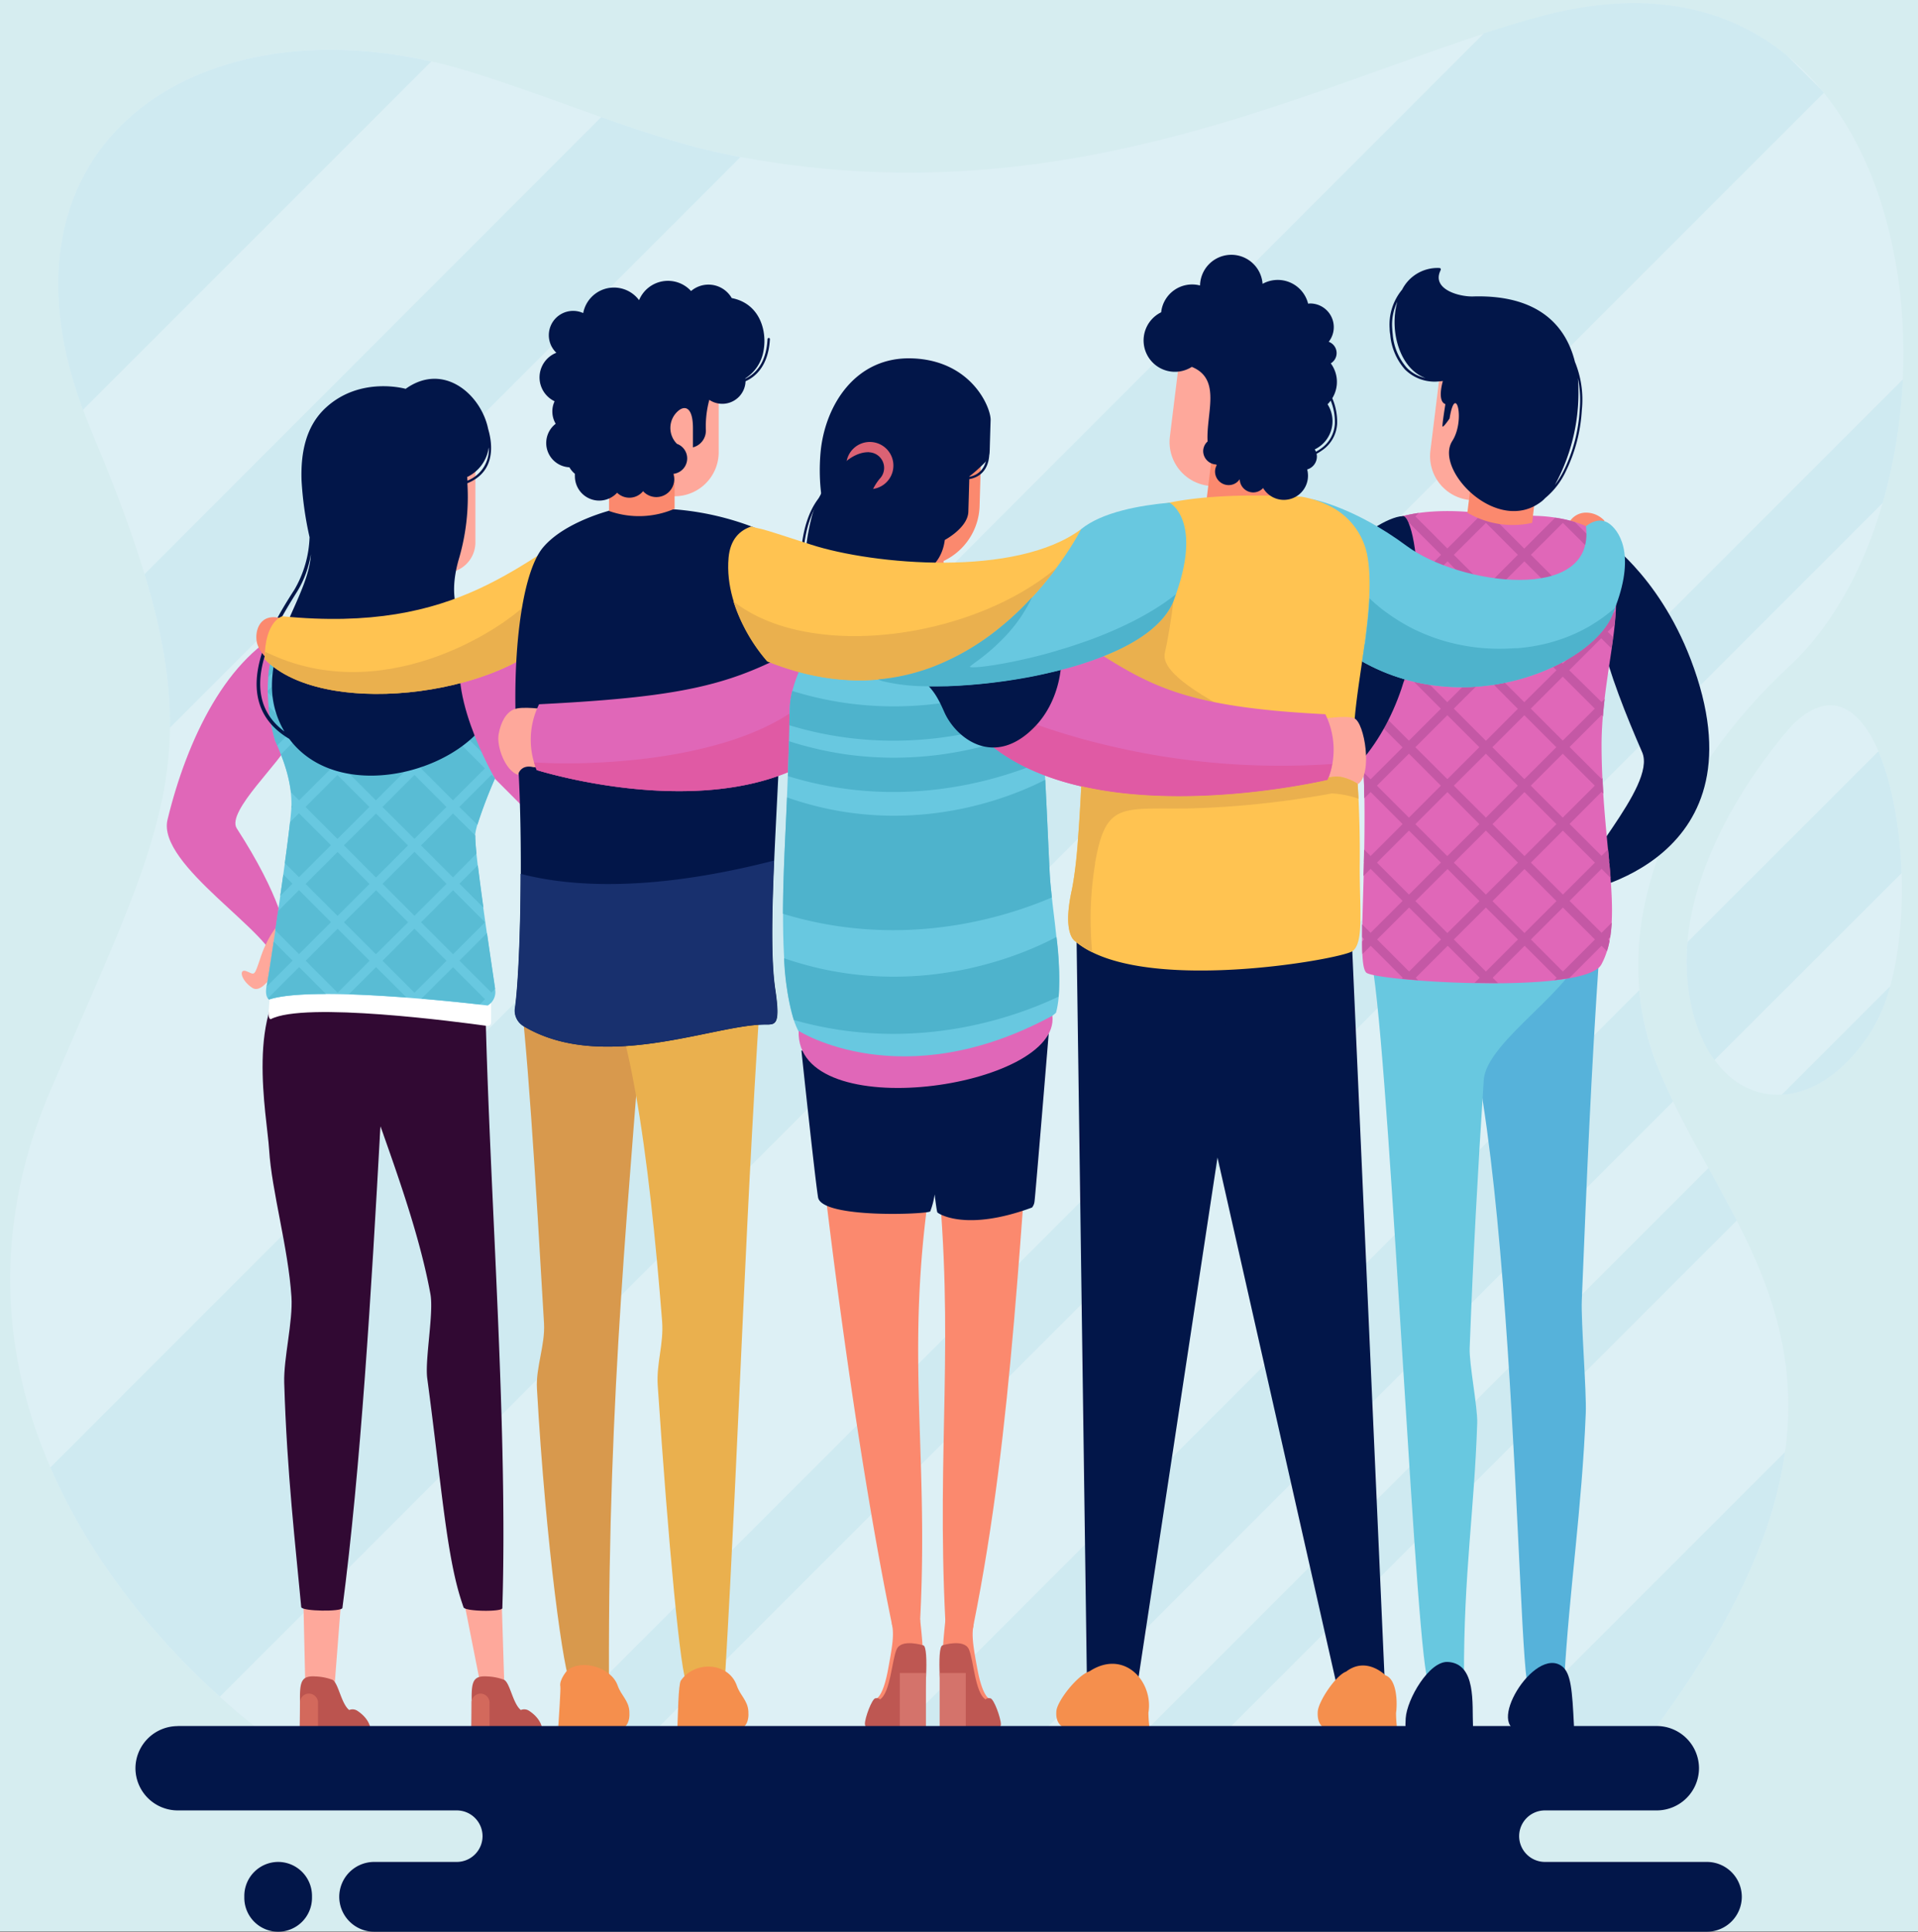 <svg id="Camada_1" data-name="Camada 1" xmlns="http://www.w3.org/2000/svg" viewBox="0 0 435 438.07"><rect x="0" y="0" width="435" height="438.07" fill="#333333" stroke="none"/><defs><style>.cls-1{fill:#d6edf0;}.cls-2{fill:#ddf0f5;}.cls-10,.cls-11,.cls-12,.cls-13,.cls-14,.cls-15,.cls-16,.cls-17,.cls-18,.cls-19,.cls-2,.cls-20,.cls-21,.cls-22,.cls-23,.cls-24,.cls-25,.cls-26,.cls-3,.cls-4,.cls-5,.cls-6,.cls-7{fill-rule:evenodd;}.cls-3{fill:#cfeaf1;}.cls-4{fill:#e067b8;}.cls-5{fill:#fea89b;}.cls-6{fill:#bb544f;}.cls-7{fill:#d3695c;}.cls-8{fill:#310933;}.cls-10,.cls-9{fill:#021649;}.cls-11{fill:#fb896e;}.cls-12{fill:#56b2da;}.cls-13{fill:#68c8e0;}.cls-14{fill:#c458a5;}.cls-15{fill:#fff;}.cls-16{fill:#59bcd4;}.cls-17{fill:#ffc351;}.cls-18{fill:#eab04e;}.cls-19{fill:#d8994d;}.cls-20{fill:#f58f4d;}.cls-21{fill:#18306e;}.cls-22{fill:#e05aa4;}.cls-23{fill:#be5752;}.cls-24{fill:#d4736b;}.cls-25{fill:#4eb3cc;}.cls-26{fill:#db6274;}</style></defs><title>friends</title><rect class="cls-1" width="435" height="438"/><path class="cls-2" d="M375.77,391.42c59-80,14.78-110.79-.27-150.75-12-31.87,4.94-66,30.22-89.49C451.27,108.94,439.57-20.6,349.45,3.76,302.43,16.45,244.22,51,164.84,35c-18.49-3.72-38.54-12.69-58.43-18.8C46.55-2.17-6.85,32.12,20.64,97.51c29.9,71.12,19.28,83.24-9.14,149.61C-25.09,332.5,59.28,392.6,59.28,392.6l147.06,17.82Z"/><path class="cls-2" d="M406.41,164.53s-26.65,28.79-23.64,58,27.08,34.39,41.7,11.19,4.72-92-18.06-69.22Z"/><path class="cls-3" d="M375.77,391.42c18.34-24.89,26.71-45,29.06-62.13L338.52,395.6ZM393.9,276.78c-2.09-4-4.26-8-6.43-11.89l-141,141,20.62-2.31Zm-14.44-27c-1.45-3-2.78-6-4-9.12a61.79,61.79,0,0,1-3.67-16.13L188.16,408.21l18.18,2.21,14.07-1.57ZM427,114.05a122.13,122.13,0,0,0,4.56-28L117.88,399.7l20.94,2.53Zm-13.37-93c-.2-.25-.41-.5-.61-.73l-7.6-7.61c-13.29-11-31.82-15.49-56-9-4.2,1.12-8.49,2.44-12.87,3.86L11.43,332.78c10.54,24.35,27.78,42.44,38.43,52ZM167.93,35.63,164.84,35c-9.18-1.85-18.74-5-28.48-8.44L32.78,130.2c4.08,13.46,5.88,24.48,5.75,34.83ZM97.81,13.94c-54.82-12.41-101,19.68-79,79Z"/><path class="cls-3" d="M382.73,213.64a47.48,47.48,0,0,0,0,8.92c.78,7.61,3,13.57,6.09,17.84L431.29,198c-.36-10.33-2.19-20.42-5.27-27.62Zm21.37,34.62c7-.38,14.46-5.13,20.37-14.51a38.28,38.28,0,0,0,4.2-10.07Z"/><path class="cls-4" d="M66,142.26c-14.52,6.3-23.61,25.49-28,43.6-2.53,10.33,24.36,25.93,24.7,32.94.32,6.29,10.22-1.24-9-30.94-2.48-3.83,10.36-15.33,11.75-19.39C69.71,156,67.11,148,66,142.26Z"/><path class="cls-5" d="M68.75,360.67l.57,25.05,6.41-1.49L78,354.83Z"/><path class="cls-5" d="M103.62,355,110,387.24l4.52-.57-.94-30Z"/><path class="cls-6" d="M71.33,380.17a12.36,12.36,0,0,1,4,.74c1.4.57,2,5.38,3.86,6.88a2,2,0,0,1,1.73.1c.85.52,3.06,2.14,3.17,4.67s-9.67,1.87-10.28,2-6.21-.55-6.21-.55l.37-1.46s.08-4.84.06-7.73c0-3.68.59-4.75,3.27-4.66Z"/><path class="cls-7" d="M71.73,394.47c-1.22-.11-2.64-.27-3.46-.38a2,2,0,0,1-.21-.92V388.3c0-.8,0-1.63,0-2.4a2,2,0,0,1,2-1.83h0a2.08,2.08,0,0,1,2.07,2.06v7a2.1,2.1,0,0,1-.46,1.3Z"/><path class="cls-6" d="M110.26,380.17a12.17,12.17,0,0,1,4,.74c1.4.57,2,5.38,3.86,6.88a2,2,0,0,1,1.74.1c.86.52,3.07,2.14,3.16,4.67s-9.66,1.87-10.28,2-6.21-.55-6.21-.55l.37-1.46s.09-4.84.07-7.73c0-3.68.57-4.75,3.28-4.66Z"/><path class="cls-7" d="M110.63,394.47c-1.21-.11-2.63-.27-3.43-.38a1.94,1.94,0,0,1-.24-.92V388.3c0-.8,0-1.63,0-2.4a2.08,2.08,0,0,1,2-1.83h0a2.08,2.08,0,0,1,2.07,2.06v7a1.94,1.94,0,0,1-.47,1.3Z"/><path class="cls-8" d="M95.84,244c-.63,8.61-9,2.49-9.6,12.12-2,36.38-4.44,77-8.58,108.52-.11.9-9.14.78-9.34-.18-1.28-13.79-3.25-30.43-3.86-50.89-.16-5.52,2-13.87,1.64-19.47-.73-11.18-4.49-24-5.06-33.35-.48-7.81-5.59-32.32,6.41-41.34,10-7.55,29.83-6.27,28.39,24.59Z"/><path class="cls-8" d="M110.19,232.41c1.1,41.1,5,92.42,3.74,132.27,0,.9-8.5.78-8.8-.18-.09-.23-.16-.47-.23-.68-3.65-10.58-4.7-26.62-8-51.23-.57-4.25,1.5-14.74.72-19.11-3.49-19.15-13-41-15.8-51.76a2.3,2.3,0,0,0,.59-.83c10.13-21.75,26.25-37.58,27.78-8.48Z"/><path class="cls-5" d="M67.26,209.33c-3,8.87-7.36,16.4-10,14.71s-3.21-4.52-1.32-3.77,1.64,1.37,3.2-3.26,4.14-8,5.27-8.19a7.43,7.43,0,0,1,2.84.51Z"/><path class="cls-9" d="M190.83,109.44a.26.26,0,0,1,.32.21.27.27,0,0,1-.23.3s-8.17,1.2-8.81,17.1a.28.28,0,0,1-.29.25.27.27,0,0,1-.25-.27c.66-16.35,9.24-17.59,9.26-17.59Z"/><path class="cls-10" d="M363.36,121.87s12.61,8.1,20.1,27.69c17.51,45.81-25.37,52.77-25.41,52.72-2.06-4.7,17.81-23.84,14.39-31.69-7.41-17-14.64-36.63-9.08-48.72Z"/><path class="cls-11" d="M363.86,119.14l0-1.08a5.71,5.71,0,0,0-3.92-1.8,4.39,4.39,0,0,0-4.06,2.22c-.35.91,4.45,3.25,4.67,3.26a41,41,0,0,0,3.33-2.6Z"/><path class="cls-12" d="M353.57,205.7l9.18,10.15c-1.92,27.83-2.81,50-4,79-.2,4.9,1.1,20.73.9,25.63-.9,22-3.7,39.67-4.91,60.84-.13,2-6.07,2.16-8,1.43-2.74-1-3.28-149.28-20.53-165.53-9.63-9.08,27.32-11.47,27.32-11.47Z"/><path class="cls-13" d="M359.12,214.21c-.66,9.37-22,21.58-22.61,30.73-1.3,20-2.41,39.86-3.19,60.8-.14,3.49,1.82,13.4,1.71,16.95-.64,19.74-3.06,34.22-3,57.26,0,2-6.07,2.1-8,1.41-2.67-1-8.41-132-12.5-160.63-.86-5.91,49.07-27.14,47.61-6.52Z"/><path class="cls-10" d="M318.81,389.66c-.29,4.36.51,2.85,3.54,2.85h4.92c2.17,0,6.89.57,6.8-1.2-.23-4.77.82-14.08-5.72-14.42-4.22-.21-9.26,8.42-9.54,12.77Z"/><path class="cls-10" d="M345.25,392.51h4.92c2.17,0,6.89.57,6.8-1.2-.39-8-.68-11.89-2.69-13.42-6.31-4.81-18,14.62-9,14.62Z"/><path class="cls-4" d="M334.73,116.26s-18.42-2.41-24.27,5.29-1.18,39.65-1,60.63-1.55,36.39.39,38.37,49.55,5.09,53.33-1.82c5.39-9.86.1-26.6.05-49.76,0-12.79,3.76-25.49,3.22-33.94a67.57,67.57,0,0,0-1.08-9.94c-2.32-8-17-8.1-17-8.1Z"/><path class="cls-14" d="M334.73,116.26l-.08,0,.86.87-7.25,7.25L321,117.11l.78-.78a33,33,0,0,0-3.74.75l0,0-7.25,7.25-1.26-1.26a14.79,14.79,0,0,0-.77,2.17l.55.55-.9.93a34.12,34.12,0,0,0-.52,3.45l2.9-2.9,7.25,7.25-7.25,7.26-3.29-3.31c0,1,0,2,0,3l1.79,1.8L307.61,145c0,.94.07,1.88.1,2.83l3.1-3.08,7.25,7.25-7.25,7.24-2.63-2.61c.07,1,.12,2.08.19,3.13l1,1-.85.86c.07.92.12,1.85.18,2.77l2.15-2.15,7.25,7.25-7.25,7.24-1.58-1.58c0,1,.07,2,.1,3v0h0c0,1,0,1.94.06,2.89l1.42-1.43,7.25,7.27-7.25,7.24-1.48-1.47c0,1-.05,1.94-.07,2.88l.07.07-.07.07c0,1-.05,2-.07,3l1.62-1.64,7.25,7.27-7.25,7.24-1.92-1.92c0,1,0,2,0,2.9l.48.48-.48.5c0,1.07,0,2,.07,2.87l1.89-1.89,7.25,7.25-.21.23c1.15.11,2.38.23,3.7.32l-.55-.55,7.26-7.25,7.25,7.25-1.16,1.16c1.77,0,3.55.05,5.31.05l-1.21-1.21,7.26-7.25,7.25,7.25-.55.55c1.26-.14,2.44-.3,3.54-.5l-.05-.05,7.25-7.25,1.23,1.23a17.17,17.17,0,0,0,.58-2.35l-.34-.36.5-.48a30.74,30.74,0,0,0,.34-3.29l-2.31,2.31-7.25-7.24,7.25-7.27,2.06,2.07c-.07-1-.16-2.12-.27-3.21l-.32-.32.27-.28c-.07-.88-.16-1.77-.25-2.69l-1.49,1.49-7.25-7.24,7.25-7.27.42.43c-.07-1.18-.14-2.37-.19-3.58l-.23.21-7.25-7.24,7.25-7.25.32.3c.1-1.33.23-2.65.39-3.95l-.71.69L355.9,152l7.25-7.25,2.33,2.31c.12-.87.25-1.72.35-2.58l-1.21-1.21,1.54-1.53c.12-1.1.21-2.17.24-3.19l-3.25,3.26-7.25-7.26,7.25-7.25,2.88,2.88c-.12-1.32-.25-2.44-.37-3.33l-1-1,.7-.69v0a7.51,7.51,0,0,0-.93-2l-1.24,1.25-6-6a29.09,29.09,0,0,0-4.49-1l-7,7-7.26-7.25.62-.62Zm27,96.79-7.27-7.24-7.25,7.24,7.25,7.27Zm-7.27-94.48-7.25,7.25,7.25,7.27,7.27-7.27Zm7.27,77.05-7.27-7.26-7.25,7.26,7.25,7.25ZM353,204.35l-7.25-7.27-7.26,7.27,7.26,7.24Zm-8.73,8.7L337,205.81l-7.27,7.24,7.27,7.27ZM337,118.57l-7.27,7.25,7.27,7.27,7.24-7.27Zm8.72,8.73-7.26,7.25,7.26,7.26,7.25-7.26Zm8.71,8.72-7.25,7.25,7.25,7.25,7.27-7.25Zm7.27,42.15-7.27-7.25-7.25,7.25,7.25,7.25ZM353,186.9l-7.25-7.27-7.26,7.27,7.26,7.24Zm-8.73,8.72L337,188.36l-7.27,7.26,7.27,7.25Zm-8.72,8.73-7.25-7.27L321,204.35l7.26,7.24Zm-8.72,8.7-7.25-7.24-7.25,7.24,7.25,7.27Zm-7.25-94.48-7.25,7.25,7.25,7.27,7.25-7.27Zm8.72,8.73L321,134.55l7.26,7.26,7.25-7.26ZM337,136l-7.27,7.25,7.27,7.25,7.24-7.25Zm8.72,8.73L338.45,152l7.26,7.24L353,152Zm8.71,8.72-7.25,7.25,7.25,7.25,7.27-7.25Zm-1.46,16-7.25-7.25-7.26,7.25,7.26,7.24Zm-8.73,8.72L337,170.92l-7.27,7.25,7.27,7.25Zm-8.72,8.73-7.25-7.27L321,186.9l7.24,7.24Zm-8.72,8.72-7.25-7.26-7.25,7.26,7.25,7.25ZM319.54,136l-7.25,7.25,7.25,7.25,7.25-7.25Zm8.72,8.73L321,152l7.24,7.24,7.25-7.24Zm8.73,8.72-7.27,7.25L337,168l7.24-7.25Zm-1.48,16-7.25-7.25L321,169.45l7.26,7.24Zm-8.72,8.72-7.25-7.25-7.25,7.25,7.25,7.25Zm-7.25-24.7-7.25,7.25,7.25,7.25,7.25-7.25Z"/><path class="cls-15" d="M110.38,226.92l1,.5s0,3.8,0,4.31-.16,1-1,.91c-6.16-.85-41.36-5.57-49-1.5,0,0-.37-.08-.44-.78s.19-3.68.19-3.68,8.48-4.54,9.8-4.71,39.56,4.95,39.56,4.95Z"/><path class="cls-13" d="M62.45,168.07c2.21,5.08,4,10.21,3.59,15.78-.55,7.05-5,37-5.55,39.62s.53,3.21.53,3.21c10.37-3.46,49.59,1.35,49.59,1.35a3.54,3.54,0,0,0,1.71-3.44c-.3-2.31-4.89-32.12-4.54-35.4s4.49-12.73,4.49-12.73a30.33,30.33,0,0,0-.59-5.16c-6.55-40-37.07-37.84-48.86-25.41-4.48,9.49-.37,22.18-.37,22.18Z"/><path class="cls-16" d="M62.45,168.07c.14.33.28.63.41,1l3.47-3.49-5.41-5.43a41.67,41.67,0,0,0,1.53,8Zm1.26,3A33.7,33.7,0,0,1,66,179.67l1.84,1.83,7.25-7.25L67.81,167Zm2.41,11.65a3.85,3.85,0,0,0,0,.48l.23-.25Zm-.34,3.72c-.27,2.4-.68,5.68-1.18,9.28l3.21,3.2,7.25-7.25-7.25-7.24Zm-1.53,11.86c-.22,1.6-.45,3.24-.7,4.88l2.78-2.78Zm-1.18,8.31c-.21,1.5-.44,3-.64,4.38l5.38,5.38,7.25-7.25-7.25-7.26Zm-1,6.93c-.75,5.11-1.37,9-1.55,9.9,0,.11,0,.2-.05.3l5.89-5.89Zm-1.28,12.82a1.09,1.09,0,0,0,.26.29c2.71-.91,7.41-1.25,12.86-1.25l-6.07-6.09Zm18.34-.89c4.31.14,8.81.41,13.05.73l-6.89-6.89Zm16.45,1c5.77.5,10.65,1,13.2,1.32L110,226.6l-7.25-7.26Zm16.72-2.23c-.21-1.53-1-6.71-1.85-12.64l-6.25,6.25,7.26,7.25Zm-2.65-18.41c-.48-3.42-.93-6.78-1.27-9.62l-4.18,4.19Zm-1.57-12.27a37.09,37.09,0,0,1-.28-4.08l-5.06-5-7.25,7.24,7.25,7.25Zm.21-6.53a109,109,0,0,1,4-10.53l-.81-.8L104.17,183Zm3.62-14.73c-.07-.34-.13-.69-.2-1a68.9,68.9,0,0,0-2.61-10.65l-4.9,4.88,7.26,7.25Zm-3.6-13.83a41.65,41.65,0,0,0-3.17-6.52l-2.4-2.42-7.25,7.24,7.25,7.27ZM94.16,141a2.36,2.36,0,0,1-.23-.13l-7.19,7.2L94,155.34l7.25-7.26Zm-2.22-1.07a25.56,25.56,0,0,0-12.65-1.87L78,139.37l7.25,7.25Zm-17.29-1a26.83,26.83,0,0,0-9.6,4.88l2.76,2.78,7.25-7.25Zm-11.17,6.27c-.23.21-.44.43-.66.66a22.51,22.51,0,0,0-2,7.69l5.48-5.5ZM110,209.15l-7.25-7.26-7.25,7.26,7.25,7.25Zm-8.73,8.73L94,210.61l-7.24,7.27L94,225.13Zm0-17.45L94,193.18l-7.24,7.25L94,207.68Zm-8.72,8.72-7.25-7.26L78,209.15l7.25,7.25Zm-8.73,8.73-7.25-7.27-7.24,7.27,7.24,7.25Zm-7.25-77-7.24,7.25,7.24,7.26,7.25-7.26Zm8.73,8.73L78,156.8l7.25,7.27,7.25-7.27ZM94,158.28l-7.24,7.25L94,172.78l7.25-7.25Zm8.73,8.73-7.25,7.24,7.25,7.25,7.25-7.25Zm-1.48,16L94,175.73,86.74,183,94,190.23Zm-8.72,8.72-7.25-7.24L78,191.7,85.26,199Zm-8.73,8.73-7.25-7.25-7.24,7.25,7.24,7.25Zm-16-50.87-7.09,7.08c0,.11,0,.23,0,.34l7.07,7.09,7.25-7.27Zm8.72,8.72-7.24,7.25,7.24,7.25,7.25-7.25ZM85.26,167,78,174.25l7.25,7.25,7.25-7.25Zm-1.48,16-7.25-7.25L69.29,183l7.24,7.25Z"/><path class="cls-10" d="M306.29,124.72c1.71-3.1,8.48-7.55,11.88-7.68s8.6,36.18-10.54,56.8-23.85-9.34-19.89-20.1,18.55-29,18.55-29Z"/><path class="cls-5" d="M100.86,97.74h0A6.92,6.92,0,0,0,94,104.65V123a6.92,6.92,0,0,0,6.91,6.91h0a6.91,6.91,0,0,0,6.91-6.91V104.65a6.92,6.92,0,0,0-6.91-6.91Z"/><path class="cls-9" d="M104,127a49.86,49.86,0,0,0,2-17.41c6.6-2.69,5.66-9.13,4.72-12.29C109.14,89.5,100.64,82,92,88.18c0,0-10.16-2.92-18,4.18-4.61,4.17-5.82,10.22-5.61,16.58a78.17,78.17,0,0,0,1.82,12.89,25.27,25.27,0,0,1-3.45,11.91c-2.84,4.4-6.88,11-8.16,17.49-1.19,6.12.05,12.2,7,16.33,11.82,15.86,42.16,6.82,46.88-8.21C116.92,145.34,98.58,146.39,104,127Zm6.87-25.46A7.63,7.63,0,0,1,106,109c0-.27,0-.54-.07-.81A8.77,8.77,0,0,0,110.84,101.55ZM61.72,156.89a20,20,0,0,0,2.79,9c-5.25-3.88-6.16-9.17-5.12-14.51,1.24-6.37,5.25-12.85,8-17.22a23.23,23.23,0,0,0,3.12-8.47C70,134.87,61,144.57,61.72,156.89Z"/><path class="cls-4" d="M106,144.59c14.8,2.17,22.28,20,27.24,42.27.86,3.79-8.67,2.08-8.67,2.08l-12.23-12.25S99.65,155,106,144.59Z"/><path class="cls-5" d="M278.92,70.57h0a10,10,0,0,1,8.71,11.13l-2.44,19.76A10,10,0,0,1,274,110.15h0A10,10,0,0,1,265.33,99l2.44-19.76a10,10,0,0,1,11.15-8.69Z"/><path class="cls-11" d="M275.32,99.66,273.69,113a20.26,20.26,0,0,0,14.69,2.33l.89-7.57c.69-6-13.57-11.13-13.95-8.12Z"/><path class="cls-11" d="M63.29,140.1c-4.87-1-5.67,3.79-4.9,6.07,1.16,3.47,5.71,6.29,7.62,3.56,3-4.23-1.25-9.33-2.72-9.63Z"/><path class="cls-10" d="M294.06,212.29l12.64,3.43L314,380.09s-3.85,3.07-5.4,2.69-5.52-1-5.52-1L265.37,214.91Z"/><polygon class="cls-10" points="279.79 238.38 258 381.84 246.51 381.18 244.14 211.33 270.16 206.96 279.79 238.38"/><path class="cls-13" d="M297.65,113.21s9.46,1.75,21.39,10.6,42.86,13.17,40.65-4.45c0,0,2.8-2.57,5.43-.5s5.95,8,.45,20.76-39.39,26.48-64.27,5-3.65-31.4-3.65-31.4Z"/><path class="cls-17" d="M295.11,112.64a13.33,13.33,0,0,1,1.31.25,21.52,21.52,0,0,1,4.76,1.68,15.8,15.8,0,0,1,9,11.84c2.06,12.25-3.86,32.83-3,42.11a253.48,253.48,0,0,1,1.21,27.33c-.09,10.08,1.05,18-1.69,19.87s-48.52,10-62.84-2.26c0,0-3-1.49-.76-11.68s2.83-46,3.77-60.31c.69-10.56-2.62-22.67,17.17-27.22,7-1.62,17-2.3,31.07-1.61Z"/><path class="cls-18" d="M246.58,146.6c.06-1,.09-1.91.15-2.8,2.42-6.55,20.46-22.93,20.46-22.93.19,8.37-1.78,22.13-3,27.14s10.93,11.48,24.3,18.09-34.86-3.6-34.86-3.6-6.09-10-7-15.9Z"/><path class="cls-11" d="M188.5,214.46s-5.93,12.7-5.59,16.31c3.7,39.64,11.27,98.49,19.5,138.14a1.59,1.59,0,0,0,1.51.59c1-.12,3.85-.41,4.13-.82s.55.25.64-1.39C210.78,326.8,204.6,304.88,212,262c1.21-7,2.09-13.48,2-17.71-.34-12.7-7.1-29.56-7.1-29.56Z"/><path class="cls-11" d="M233.6,214.46s2.14,12.32,1.82,16c-4.18,46.06-5.48,92.66-14.62,138,0,0,0,1.47-1,1.35s-4.53.46-4.81.05-.5-.64-.59-2.26c-2-39.87,2.17-63.35-1.89-103.42-1.94-19.34-1.24-31.82-6.94-52Z"/><path class="cls-19" d="M146.65,217.58c-3.91,54.09-8.72,96.72-8.54,162.57,0,2.08-6.57,2.21-8.66,1.48-1.4-.5-5.68-31.47-7.67-66.69-.29-4.82,1.89-9.93,1.6-14.85-1.89-32.66-3.9-65.65-5.91-78.86-.93-6.15,30.73-25,29.18-3.65Z"/><path class="cls-18" d="M163.11,205.7l10,10.36c-3.94,54.81-5.43,109.33-8.66,164.09-.12,2.08-6.57,2.21-8.65,1.48-1.35-.48-4.29-32.39-6.63-67.44-.33-5.09,1.38-9.33,1-14.51-2.91-37.07-7.71-74.39-16.65-82.28-10.47-9.26,29.63-11.7,29.63-11.7Z"/><path class="cls-20" d="M128.65,378.81c3.24-2.68,10-.71,11.45,3.46.8,2.28,2.46,3.31,2.64,5.79s-.64,4.45-3.83,4.45h-5.15c-2.26,0-7.21.57-7.12-1.2.09-1.46.55-8.33.45-8.83-.32-1.57,1.56-3.67,1.56-3.67Z"/><path class="cls-20" d="M167.11,382.27c.79,2.28,2.44,3.31,2.62,5.79s-.64,4.45-3.83,4.45h-5.14c-2.26,0-7.21.57-7.11-1.2s.18-9.36.77-10.2c3.2-4.59,10.84-4.17,12.69,1.16Z"/><path class="cls-17" d="M133.07,133.46l2.74-5.34c.54-1,9.87-16.55,2.3-12.29-20.18,11.33-33.8,27.89-74.08,23.93,0,0-4,1-4,9.71,13.7,14.24,57.84,7.94,68.06-8.76,7.92-13,2.47-12.06,4.95-7.25Z"/><path class="cls-18" d="M60.12,147.81c0,.54-.06,1.07-.06,1.66,12.79,13.32,52.18,8.69,65.62-5.61-2.33-5.06-4.35-8.87-4.35-8.87-5.27,6.61-33,25.45-59.54,13.57Z"/><path class="cls-10" d="M139.16,115.55s-10.92,2.56-16,8.6-7.3,26.15-5.84,46.11.7,50.68-.53,58.57a4.11,4.11,0,0,0,2.08,3.94c17.79,10.56,43.08-.43,54.67-.43,2.31,0,3.52.26,2.31-7.87-2.15-14.34,1.32-47.55,1.48-73.31.11-15.07,2.1-28.37-6.85-31.75a64.05,64.05,0,0,0-18.91-4c-4.3,0-8.59.18-12.36.18Z"/><path class="cls-21" d="M118.06,198.2c0,13.55-.61,26-1.32,30.63a4.11,4.11,0,0,0,2.08,3.94c17.79,10.56,43.08-.43,54.67-.43,2.31,0,3.52.26,2.31-7.87-1-6.63-.78-17.26-.26-29.31-27.69,7.1-46,6-57.48,3Z"/><path class="cls-5" d="M153,72.54h0a10,10,0,0,0-10,10v20a10,10,0,0,0,10,10h0a10,10,0,0,0,10-10v-20a10,10,0,0,0-10-10Z"/><path class="cls-11" d="M153,101.89v13.48a20.28,20.28,0,0,1-14.87.51l0-7.63c.06-6,14.84-9.39,14.84-6.36Z"/><path class="cls-5" d="M123.58,160.85s-5.2-.75-7,0-3,2.87-3.49,5.65,1.46,8.22,4.39,9.22c0,0,.52-2.44,3.42-1.76s11.59-9.78,2.64-13.12Z"/><path class="cls-4" d="M205.54,137.68c-6-6.54-1-4.77-8.12-.48-26.87,16.31-32.16,20.35-75.16,22.51a18.12,18.12,0,0,0-.53,14.92s53.79,17.07,74.2-13.25,9.61-23.7,9.61-23.7Z"/><path class="cls-22" d="M121.12,172.9a16.31,16.31,0,0,0,.61,1.73s53.79,17.07,74.2-13.25c3.47-5.16,6-9.26,7.92-12.48-3.31-2.21-5.06-3.64-5.06-3.64l-16,13.77c-15.41,13.23-46.87,14.78-61.65,13.87Z"/><path class="cls-10" d="M186,238l-4.24.25s3,28.36,3.77,33.26,25,3.86,25.45,3.2a17.93,17.93,0,0,0,1-3.84s.45,3.84.62,4.08,6.38,4.45,21.46-1.11a2.56,2.56,0,0,0,.57-1.41c.18-1.08,3.24-38.31,3.24-38.31l-51.25,4.16Z"/><path class="cls-11" d="M224.58,386.56l-.36-1.44s-1.41-.61-2.51-6.41-1.35-7.91-.91-10.29-3.92-2.94-4.52-2.41a14.87,14.87,0,0,1-1.85,1.28s-.57,5.2-.57,6.75,5.82,13.61,10.72,12.52Z"/><path class="cls-23" d="M213.73,373.12s4.9-1.55,6,.88,1.39,9.91,3.8,11.4c0,0,.19-.37,1.05-.28S227,389.71,227,391s-1.9,1.55-4.08,1.55h-6.3c-1.18,0-1.92-1.26-2.58-3.77s-1.68-15.35-.29-15.63Z"/><path class="cls-24" d="M213.11,379.4v12.07a1.5,1.5,0,0,0,1.39,1v0h3.15v0a1.51,1.51,0,0,0,1.39-1V379.4Z"/><path class="cls-11" d="M198.54,386.56l.36-1.44s1.41-.61,2.49-6.41,1.37-7.91.93-10.29,3.91-2.94,4.52-2.41a13.47,13.47,0,0,0,1.85,1.28s.57,5.2.57,6.75-5.82,13.61-10.72,12.52Z"/><path class="cls-23" d="M209.37,373.12s-4.9-1.55-6,.88-1.41,9.91-3.81,11.4c0,0-.18-.37-1-.28s-2.45,4.59-2.4,5.85,1.9,1.55,4.08,1.55h6.3c1.18,0,1.9-1.26,2.58-3.77s1.68-15.35.27-15.63Z"/><path class="cls-24" d="M210,379.4v12.07a1.5,1.5,0,0,1-1.39,1v0h-3.15v0a1.5,1.5,0,0,1-1.39-1V379.4Z"/><path class="cls-11" d="M206.63,111.41h0A7.4,7.4,0,0,1,214,118.8v14.27a7.38,7.38,0,0,1-7.37,7.37h0a7.4,7.4,0,0,1-7.39-7.37V118.8a7.42,7.42,0,0,1,7.39-7.39Z"/><path class="cls-13" d="M214,130.79c12,5,21.95,25.48,22.22,30.22.95,16.68,1.5,29.62,1.82,36.66.35,8.33,3.68,23.88,1.46,32-.5.44-.82.69-.82.69S227.51,241.06,208,241.72c-19,.66-25.89-6.41-26.23-6.76-4.88-6.88-4.27-28-4-37.29.2-6.54,1-19.94,1.34-36.72.23-12.28,14.61-27.21,20.12-30.16,2.15,2.4,12.62,2.13,14.76,0Z"/><path class="cls-25" d="M214,130.79c6.55,2.74,12.5,10.06,16.58,16.93a89,89,0,0,1-48.17,2.07c4.63-8.89,13-16.92,16.83-19,2.15,2.4,12.62,2.13,14.76,0ZM233.89,154a24.32,24.32,0,0,1,2.33,7l0,.14c-11,4.63-32.48,10.84-57.2,3.33,0-1.16.06-2.33.08-3.53a18.63,18.63,0,0,1,.58-4.25c23.26,7.24,43.49,1.69,54.19-2.69Zm2.53,10.5c.16,2.78.28,5.45.42,8C226,177.17,204,183.82,178.69,176c.11-2.49.18-5.15.27-7.91,25.57,8.25,47.57.93,57.46-3.56Zm.64,12.38c.46,9,.76,16.17,1,20.78.07,1.69.26,3.68.51,5.86-11.57,4.93-34.54,11.77-61,3.7,0-3.7.11-7,.2-9.56.11-3.67.41-9.47.73-16.83,27.65,9.72,51.11-.14,58.55-4Zm2.55,35.61A71.12,71.12,0,0,1,240.1,226c-9.56,4.56-32.76,13.09-60.06,5.31a58.36,58.36,0,0,1-2.21-14c29.95,10.33,55.17-1.29,61.78-4.83Z"/><path class="cls-4" d="M238.68,230.34c1.87,16.42-58.32,25.18-57.55,3.44,0,0,23.45,15.06,57.55-3.44Z"/><path class="cls-5" d="M299.24,163.11s6.14-1,7.9-.22c2.36,1,4.21,12.57.88,14.91,0,0-3.24-2.25-6.15-1.57s-11.59-9.78-2.63-13.12Z"/><path class="cls-4" d="M217.27,139.94l6.31-6.89c34.93,17.82,31.48,26.64,77,28.92a18.12,18.12,0,0,1,.53,14.92s-62.84,15-83.24-15.35-.58-21.6-.58-21.6Z"/><path class="cls-22" d="M302.14,173.29a19,19,0,0,1-1.05,3.6s-62.84,15-83.24-15.35c-1.72-2.55-3.14-4.81-4.31-6.82A151.15,151.15,0,0,0,248,168.25a169.36,169.36,0,0,0,54.17,5Z"/><path class="cls-11" d="M208.73,87.15h0A14.26,14.26,0,0,0,194.09,101l-.39,12.93a14.27,14.27,0,0,0,13.82,14.65h0a14.27,14.27,0,0,0,14.65-13.81l.38-12.93a14.28,14.28,0,0,0-13.82-14.65Z"/><path class="cls-10" d="M223.47,104.79a4.67,4.67,0,0,0,1-2.71c.07-2.47.11-4,.2-6.8s-4.24-13.39-17.52-14-20.2,10.94-21.07,21.58,1.87,22.56,10,26.45,17.11,1.63,18.2-6.86c0,0,5.23-2.76,5.34-6.41s.23-8,.23-8a37.16,37.16,0,0,0,3.65-3.28Z"/><path class="cls-26" d="M197.44,100.23a5.35,5.35,0,1,0,5.18,5.5,5.35,5.35,0,0,0-5.18-5.5Z"/><path class="cls-10" d="M197.12,102.55c-6.31-.18-11.83,9.83-13.09,14.92-3.49,13.92-.89,26.1,12.36,30.73s15.17,7.36,17.77,13.27,11.39,13,20.71,3.15c10.22-10.77,8-35.27-14.18-33.39-7.74.66-16.4,1.59-21.26-7.24-4.09-7.45-2.4-12.42.09-15.42h0a3.54,3.54,0,0,0-2.4-6Z"/><path class="cls-20" d="M247.14,379c-2.83.89-7.36,6.76-7.55,9-.23,2.49.82,4.45,5,4.45h6.73c3,0,9.44.57,9.32-1.2a25.68,25.68,0,0,1-.18-2.86c1.16-7-5.43-14.48-13.3-9.42Z"/><path class="cls-13" d="M265.26,114s7.79,4,1,22S208.51,158.55,198.86,154s9.53-15.69,9.53-15.69S241.78,125,245.2,120c4.71-3.86,13.35-5.41,20.06-6Z"/><path class="cls-17" d="M170.43,119.41c3.82,1.07-.7-.53,13.46,4.08S230.49,131,245.2,120c0,0-24.47,48.78-71.16,29.94,0,0-9.92-10.67-8.8-23.47.38-4.15,2.5-6.2,5.19-7.09Z"/><path class="cls-18" d="M239.61,128.78C229.94,141.86,207.8,163.59,174,150a38.76,38.76,0,0,1-7.66-13.63c17.28,13.63,54.05,8.59,73.23-7.56Z"/><path class="cls-10" d="M302.16,90.31a7.06,7.06,0,0,0-.34-7.91,2.72,2.72,0,0,0-.47-4.89,5.37,5.37,0,0,0-4.23-8.69,3.29,3.29,0,0,0-.44.05,7.1,7.1,0,0,0-10.33-4.5,7.1,7.1,0,0,0-14.18.37,7.07,7.07,0,0,0-8.82,6.08A7.11,7.11,0,1,0,270.3,83.2c6.83,2.78,3.21,10.58,3.58,16.91a3,3,0,0,0-1,2.22,3.07,3.07,0,0,0,2.93,3l.14.16a3.06,3.06,0,0,0-.38,1.44,3.09,3.09,0,0,0,3.08,3.08,3,3,0,0,0,2.52-1.34,3.07,3.07,0,0,0,3.07,3,3,3,0,0,0,2.23-1,5.47,5.47,0,0,0,10.18-2.81,5.9,5.9,0,0,0-.18-1.4,3.05,3.05,0,0,0,2.2-2.92,3.39,3.39,0,0,0-.07-.64,10.5,10.5,0,0,0,1.24-.77,7.8,7.8,0,0,0,3.42-6.07A13.66,13.66,0,0,0,302.16,90.31Zm.59,5.77a7.33,7.33,0,0,1-3.21,5.68,9.47,9.47,0,0,1-1.08.68,3.84,3.84,0,0,0-.28-.53,7.1,7.1,0,0,0,2.91-10.23,8,8,0,0,0,.71-.83A12.78,12.78,0,0,1,302.75,96.08Z"/><path class="cls-5" d="M338,73.81h0a10,10,0,0,1,8.71,11.13l-2.44,19.76a10,10,0,0,1-11.15,8.67h0a10,10,0,0,1-8.71-11.13l2.44-19.76A10,10,0,0,1,338,73.81Z"/><path class="cls-11" d="M334.44,102.9l-1.64,13.36a20.25,20.25,0,0,0,14.69,2.31l.88-7.55c.69-6-13.55-11.13-13.93-8.12Z"/><path class="cls-20" d="M314.3,380s-4.31-4.5-9-.92c-2.41.89-6.25,6.76-6.43,9-.18,2.49.71,4.45,4.25,4.45h5.72c2.53,0,8,.57,7.94-1.2a28.19,28.19,0,0,1-.16-2.86c.32-2.25.23-7.45-2.28-8.5Z"/><path class="cls-10" d="M40.28,391.42H375.77a9.6,9.6,0,0,1,9.56,9.56h0a9.6,9.6,0,0,1-9.56,9.58H350.38a5.85,5.85,0,0,0-5.84,5.84h0a5.86,5.86,0,0,0,5.84,5.84h36.75a7.93,7.93,0,0,1,7.91,7.91h0a7.94,7.94,0,0,1-7.91,7.92H84.85a7.94,7.94,0,0,1-7.91-7.92h0a7.93,7.93,0,0,1,7.91-7.91H103.6a5.85,5.85,0,0,0,5.84-5.84h0a5.85,5.85,0,0,0-5.84-5.84H40.28A9.6,9.6,0,0,1,30.72,401h0a9.6,9.6,0,0,1,9.56-9.56Zm22.81,30.82h0a7.71,7.71,0,0,0-7.68,7.68v.48a7.7,7.7,0,0,0,7.68,7.67h0a7.69,7.69,0,0,0,7.67-7.67v-.48a7.7,7.7,0,0,0-7.67-7.68Z"/><path class="cls-9" d="M357.19,82.05c-2.1-8.45-8.54-15.16-22.84-14.83-3.24.18-9.6-1.55-7.71-5.75.2-.41.25-.7-.39-.7A9,9,0,0,0,318,65.68a12.44,12.44,0,0,0-2.83,8.84c0,.48.07,1,.14,1.42a13.57,13.57,0,0,0,3.33,7.84,9.53,9.53,0,0,0,7.77,2.71l.83-.08c-.29,1-1.15,4.63.57,5.24,0,0-.71,4.43-.66,5s1.61-1.74,1.61-1.74c1.33-8.34,3.65.35.62,5.09-4.2,6.52,10.2,21.48,20.23,13.73a7,7,0,0,0,.82-.76,17.63,17.63,0,0,0,4.66-6,36.26,36.26,0,0,0,3.67-14A22.57,22.57,0,0,0,357.19,82.05Zm-41.32-6.18c-.05-.44-.09-.9-.12-1.39a11.85,11.85,0,0,1,1.17-6.07c-1.88,6.54.5,15.21,6.37,17.32a8.28,8.28,0,0,1-4.23-2.33A13.06,13.06,0,0,1,315.87,75.87ZM358.27,93a35.75,35.75,0,0,1-3.62,13.75,21.43,21.43,0,0,1-2,3.23,43.66,43.66,0,0,0,5.22-24.21A24.44,24.44,0,0,1,358.27,93Z"/><path class="cls-9" d="M174.61,76.92a.25.25,0,0,0-.25-.28.28.28,0,0,0-.28.25c-.31,5.73-3,8-5.05,9a.22.22,0,0,0,0-.08A9.17,9.17,0,0,0,173.08,80c1.07-4.82-.72-11.17-7.12-12.4A6.09,6.09,0,0,0,156.73,66a7.09,7.09,0,0,0-11.79,2.07A7.1,7.1,0,0,0,132.27,71a5.51,5.51,0,0,0-6.09,9,6,6,0,0,0-.4,11,5.42,5.42,0,0,0-.51,2.31,5.5,5.5,0,0,0,.76,2.79,5.51,5.51,0,0,0,3.11,9.87,5.41,5.41,0,0,0,1.25,1.48,4.93,4.93,0,0,0,0,.55,5.51,5.51,0,0,0,9.57,3.74,4,4,0,0,0,5.89-.35,4.06,4.06,0,0,0,7.07-2.72,4.1,4.1,0,0,0-.21-1.21,3.52,3.52,0,0,0,.82-6.81,5.09,5.09,0,0,1,.4-7.56c1.39-1.12,3.23-.83,3.23,4.05v4.31a3.9,3.9,0,0,0,2.93-3.87,22.91,22.91,0,0,1,.78-6.9,5.28,5.28,0,0,0,8.22-4.22C171.23,85.5,174.27,83.1,174.61,76.92Z"/><path class="cls-9" d="M218.82,108.73a.26.26,0,0,1-.24-.27.25.25,0,0,1,.28-.25s5,.27,5-5.77a.27.27,0,0,1,.27-.27.27.27,0,0,1,.26.27c0,6.61-5.59,6.29-5.61,6.29Z"/><path class="cls-18" d="M248.35,195.76c2.45-13.94,5.84-12.25,21.29-12.43a203.41,203.41,0,0,0,26.64-2.43c.68-.09,1.32-.2,1.89-.29,2.44-.39,3.88-.68,3.88-.68a21.44,21.44,0,0,1,6.06,1.21c-.07-1.14-.13-2.27-.2-3.41a11.55,11.55,0,0,0-2.88-1.32,6.24,6.24,0,0,0-3.16-.18,1.53,1.53,0,0,1-.53,0c-.07.21-.16.42-.25.64,0,0-3.83.91-9.92,1.83-9,1.36-22.77,2.71-36.41,1.2a86.49,86.49,0,0,1-9.53-1.59c-.21,4.2-.44,8.25-.73,11.84a90.8,90.8,0,0,1-1.4,11.61c-2.27,10.19.76,11.68.76,11.68l.3.27a18.23,18.23,0,0,0,3.53,2.21c-.14-1.57-.25-3.3-.3-5.17a75.91,75.91,0,0,1,1-15Z"/><path class="cls-25" d="M309.5,146.07c-.18,1.31-.38,2.63-.58,3.93a45.46,45.46,0,0,0,7.7,3.44q1,.31,1.92.6a2.79,2.79,0,0,0,.34.09c.59.18,1.19.32,1.78.47,1.23.28,2.44.53,3.65.71a47.12,47.12,0,0,0,7.35.53c1,0,2,0,3.07-.11,1.37-.08,2.74-.24,4.07-.44.84-.13,1.68-.29,2.5-.45a48.49,48.49,0,0,0,10.91-3.57c.68-.33,1.34-.66,2-1a1.76,1.76,0,0,0,.2-.09l.92-.52c5.08-2.92,8.76-6.51,10.28-10,.05-.14.12-.27.18-.41.21-.52.41-1,.6-1.51a36.73,36.73,0,0,1-4.13,3.17c-.59.39-1.19.76-1.82,1.14a37.08,37.08,0,0,1-5.44,2.56,38,38,0,0,1-5,1.5q-1.2.26-2.46.48c-1.1.17-2.24.32-3.43.41l-.65,0c-1,.07-2,.11-3,.12a44.94,44.94,0,0,1-7.34-.53c-1.26-.2-2.49-.45-3.67-.73-.6-.14-1.19-.3-1.78-.46-.76-.23-1.51-.47-2.22-.72a46.42,46.42,0,0,1-4.51-1.86,43.6,43.6,0,0,1-5.18-3c-.6-.41-1.17-.82-1.71-1.21a35.32,35.32,0,0,1-3.44-2.92c-.1,1.75-.24,3.54-.44,5.36-.18,1.66-.39,3.33-.6,5Z"/><path class="cls-25" d="M240.57,151.92c2-.49,4-1.06,5.85-1.71.34-.1.68-.23,1-.33,1-.34,1.92-.7,2.85-1.07,7.62-3,13.64-7.12,15.83-12.41.05-.13.08-.25.14-.38.16-.44.32-.85.46-1.28-.14.13-.3.25-.44.36-5.56,4.32-12.66,7.69-19.64,10.22l-1.2.41c-1.62.57-3.22,1.08-4.79,1.55-3.2,1-6.26,1.76-9,2.36-7.25,1.61-12.23,2-11.59,1.47.25-.22.64-.52,1.17-.91a46.24,46.24,0,0,0,7-6.13,34.19,34.19,0,0,0,4.53-6.09c.48-.8.92-1.65,1.35-2.56-.66.73-1.35,1.44-2.07,2.17a64.48,64.48,0,0,1-5.12,4.63,55.89,55.89,0,0,1-15.32,9c-.6.23-1.23.45-1.85.66-.93.3-1.89.59-2.85.85a47,47,0,0,1-6.12,1.18c-.54.07-1.09.12-1.64.18a10.74,10.74,0,0,0,1.26.44,43.55,43.55,0,0,0,10.24,1.09c1.09,0,2.23,0,3.4,0,.36,0,.71,0,1.07,0a127.09,127.09,0,0,0,18.52-2.1c2.33-.44,4.65-1,6.93-1.55Z"/></svg>